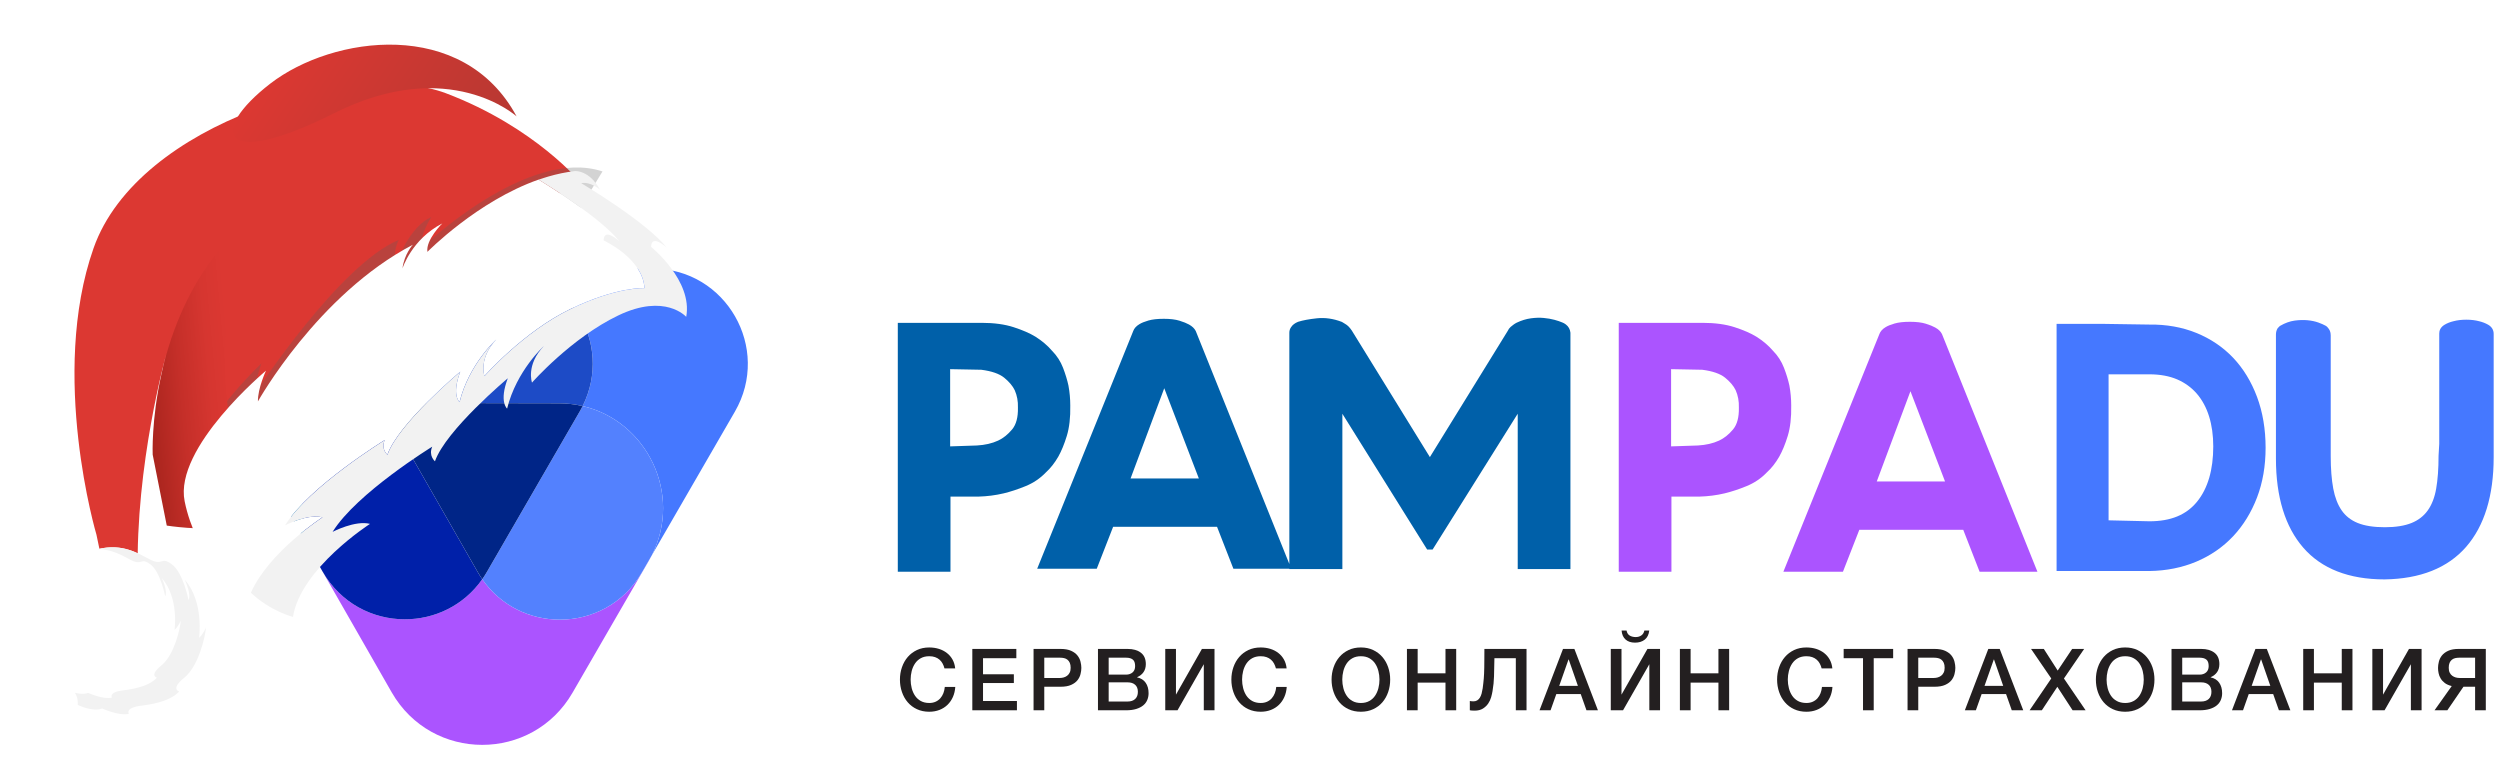 <svg width="224" height="68" viewBox="0 0 224 68" fill="none" xmlns="http://www.w3.org/2000/svg">
<path fill-rule="evenodd" clip-rule="evenodd" d="M91.206 36.53C91.226 37.383 91.05 38.035 90.691 38.469C90.308 38.929 89.886 39.268 89.433 39.476C88.893 39.728 88.251 39.875 87.534 39.915L85.133 39.996V33.076L87.927 33.131C88.849 33.249 89.537 33.487 89.973 33.84C90.42 34.204 90.741 34.585 90.922 34.967C91.129 35.44 91.226 35.959 91.206 36.511V36.52V36.53ZM95.896 36.335C95.896 35.735 95.842 35.135 95.732 34.542C95.625 34.048 95.463 33.516 95.25 32.959C95.028 32.38 94.691 31.86 94.247 31.413C93.856 30.955 93.361 30.536 92.772 30.164C92.274 29.86 91.62 29.575 90.83 29.319C90.032 29.058 89.063 28.926 87.951 28.926H80.443V51.225H85.163V44.495H87.679C88.447 44.474 89.205 44.376 89.932 44.204C90.546 44.055 91.203 43.84 91.882 43.562C92.584 43.278 93.196 42.864 93.704 42.335C94.121 41.959 94.497 41.481 94.824 40.914C95.105 40.413 95.361 39.791 95.584 39.063C95.812 38.324 95.918 37.405 95.896 36.335Z" fill="#0060A9"/>
<path fill-rule="evenodd" clip-rule="evenodd" d="M107.417 42.871H101.299L104.317 34.786L107.417 42.871ZM140.709 29.805C140.679 29.504 140.537 29.251 140.297 29.07C140.19 28.991 140.094 28.934 140.002 28.901C139.802 28.814 139.559 28.731 139.278 28.655C138.99 28.577 138.668 28.521 138.318 28.489C137.964 28.455 137.577 28.466 137.167 28.521C136.749 28.578 136.322 28.709 135.893 28.913C135.792 28.964 135.693 29.026 135.599 29.096C135.526 29.147 135.442 29.212 135.354 29.29C135.24 29.391 135.151 29.513 135.089 29.654L128.117 40.955L121.125 29.622C121.03 29.48 120.932 29.358 120.833 29.257C120.734 29.158 120.631 29.08 120.527 29.022C120.436 28.956 120.343 28.899 120.249 28.852L120.219 28.838C119.464 28.549 118.715 28.442 117.989 28.52C117.283 28.597 116.736 28.699 116.317 28.831L116.294 28.84C116.165 28.892 116.047 28.957 115.943 29.035C115.846 29.102 115.758 29.196 115.673 29.325C115.574 29.473 115.525 29.636 115.525 29.807V50.534L107.149 29.682L107.138 29.657C107.024 29.429 106.82 29.234 106.533 29.076C106.326 28.961 106.051 28.85 105.692 28.738C105.327 28.623 104.852 28.565 104.282 28.565C103.704 28.565 103.251 28.615 102.895 28.719C102.54 28.822 102.273 28.932 102.083 29.051C101.81 29.215 101.626 29.419 101.541 29.651L92.931 50.959H98.269L99.736 47.202H109.047L110.512 50.959H115.525V50.989H120.276V37.073L127.871 49.237H128.363L135.988 37.069V50.989H140.711V29.839L140.709 29.805Z" fill="#0060A9"/>
<path fill-rule="evenodd" clip-rule="evenodd" d="M155.803 36.53C155.821 37.383 155.647 38.035 155.287 38.469C154.905 38.929 154.482 39.268 154.03 39.476C153.489 39.728 152.847 39.875 152.13 39.915L149.73 39.996V33.076L152.524 33.131C153.446 33.249 154.134 33.488 154.568 33.84C155.017 34.204 155.337 34.585 155.518 34.967C155.726 35.44 155.821 35.959 155.803 36.511V36.52V36.53ZM160.493 36.336C160.493 35.735 160.439 35.135 160.329 34.542C160.222 34.049 160.06 33.516 159.846 32.96C159.623 32.38 159.287 31.86 158.844 31.413C158.451 30.955 157.957 30.536 157.369 30.165C156.871 29.86 156.217 29.575 155.427 29.319C154.628 29.058 153.659 28.926 152.547 28.926H145.04V51.225H149.76V44.495H152.276C153.044 44.474 153.801 44.377 154.529 44.204C155.143 44.055 155.8 43.84 156.478 43.562C157.18 43.278 157.793 42.864 158.301 42.335C158.718 41.959 159.094 41.481 159.42 40.914C159.702 40.413 159.958 39.791 160.181 39.063C160.409 38.324 160.513 37.405 160.493 36.336Z" fill="#AB54FF"/>
<path fill-rule="evenodd" clip-rule="evenodd" d="M174.275 43.139H168.158L171.176 35.053L174.275 43.139ZM174.008 29.95L173.997 29.924C173.883 29.697 173.679 29.501 173.393 29.345C173.185 29.228 172.909 29.117 172.551 29.005C172.186 28.89 171.712 28.833 171.141 28.833C170.563 28.833 170.11 28.883 169.753 28.987C169.399 29.089 169.132 29.199 168.942 29.318C168.669 29.482 168.486 29.687 168.399 29.918L159.791 51.226H165.128L166.595 47.469H175.906L177.372 51.226H182.553L174.008 29.95Z" fill="#AB54FF"/>
<path fill-rule="evenodd" clip-rule="evenodd" d="M198.308 39.998C198.308 42.1 197.821 43.766 196.856 44.952C195.894 46.133 194.5 46.707 192.593 46.707L188.929 46.621V33.539H192.589C193.536 33.539 194.374 33.693 195.079 33.996C195.776 34.299 196.37 34.732 196.845 35.285C197.322 35.842 197.689 36.523 197.934 37.31C198.183 38.11 198.308 39.014 198.308 39.998ZM200.083 32.05C199.17 31.091 198.06 30.343 196.785 29.827C195.512 29.312 194.099 29.062 192.595 29.082L188.597 29.021H184.27V51.163H188.597H192.594C194.106 51.142 195.517 50.859 196.789 50.324C198.063 49.786 199.172 49.022 200.084 48.053C200.994 47.086 201.716 45.917 202.228 44.578C202.74 43.242 202.998 41.743 202.998 40.123C202.998 38.462 202.74 36.928 202.229 35.56C201.716 34.189 200.994 33.008 200.083 32.05Z" fill="#4578FF"/>
<path fill-rule="evenodd" clip-rule="evenodd" d="M222.938 29.095C222.692 28.955 222.415 28.848 222.125 28.781C221.786 28.691 221.401 28.644 220.979 28.644C220.558 28.644 220.173 28.691 219.844 28.779C219.539 28.849 219.265 28.957 219.03 29.099C218.638 29.334 218.556 29.657 218.556 29.886V39.769L218.494 40.855V40.874C218.494 41.995 218.422 42.976 218.28 43.79C218.144 44.571 217.891 45.226 217.526 45.735C217.169 46.234 216.684 46.612 216.081 46.857C215.458 47.111 214.65 47.24 213.679 47.24C212.686 47.24 211.867 47.111 211.245 46.857C210.643 46.612 210.164 46.236 209.818 45.738C209.463 45.228 209.208 44.571 209.061 43.786C208.909 42.976 208.833 41.996 208.833 40.874V30.043C208.833 29.894 208.807 29.76 208.759 29.645C208.716 29.546 208.663 29.462 208.603 29.393C208.535 29.299 208.462 29.23 208.378 29.186C208.213 29.093 207.999 28.999 207.723 28.898C207.438 28.796 207.111 28.727 206.753 28.693C206.397 28.66 206.01 28.671 205.6 28.726C205.174 28.784 204.739 28.94 204.309 29.19L204.271 29.212L204.087 29.398L204.065 29.433C203.971 29.589 203.924 29.774 203.924 29.98V41.093C203.924 44.521 204.75 47.207 206.378 49.077C208.017 50.959 210.462 51.914 213.651 51.914C216.856 51.871 219.316 50.89 220.965 48.999C222.602 47.118 223.433 44.416 223.433 40.968V29.917C223.433 29.565 223.262 29.281 222.938 29.095Z" fill="#4578FF"/>
<mask id="mask0" mask-type="alpha" maskUnits="userSpaceOnUse" x="19" y="24" width="25" height="27">
<path fill-rule="evenodd" clip-rule="evenodd" d="M19.5 24H43.869V50.055H19.5V24Z" fill="white"/>
</mask>
<g mask="url(#mask0)">
<path fill-rule="evenodd" clip-rule="evenodd" d="M28.018 24C21.482 24 17.385 31.096 20.643 36.788L24.771 43.996L28.24 50.055C25.14 44.463 28.428 37.693 34.288 36.346C31.504 30.743 35.553 24.032 41.909 24.032H41.929L43.869 24.035L36.324 24.019L28.037 24H28.018Z" fill="#0060A9"/>
</g>
<path fill-rule="evenodd" clip-rule="evenodd" d="M58.404 49.751L57.525 51.271C55.885 54.104 53.026 55.521 50.168 55.521C47.528 55.521 44.888 54.312 43.211 51.898C41.529 54.292 38.901 55.489 36.274 55.489C33.403 55.489 30.533 54.062 28.898 51.206L28.239 50.054C28.261 50.094 28.283 50.135 28.306 50.173L31.701 56.1L35.093 62.029C36.892 65.169 40.049 66.74 43.209 66.74C46.352 66.74 49.497 65.183 51.3 62.064L54.718 56.15L58.139 50.24C58.233 50.078 58.321 49.914 58.404 49.751Z" fill="#AB54FF"/>
<path fill-rule="evenodd" clip-rule="evenodd" d="M34.287 36.347C28.428 37.693 25.139 44.462 28.239 50.055L28.898 51.205C30.533 54.061 33.403 55.49 36.274 55.49C38.901 55.49 41.529 54.292 43.211 51.897C43.064 51.687 42.926 51.468 42.794 51.239L38.666 44.028L34.537 36.815C34.447 36.66 34.364 36.504 34.287 36.347Z" fill="#0020A9"/>
<path fill-rule="evenodd" clip-rule="evenodd" d="M43.869 24.035L44.609 24.037C50.977 24.052 55.008 30.785 52.205 36.382C57.937 37.715 61.189 44.239 58.404 49.75L61.685 44.077L65.846 36.883C69.131 31.202 65.053 24.082 58.507 24.066L50.217 24.049L43.869 24.035Z" fill="#4578FF"/>
<path fill-rule="evenodd" clip-rule="evenodd" d="M41.909 24.032C35.553 24.032 31.504 30.744 34.288 36.346C34.966 36.191 35.679 36.108 36.422 36.108H36.443L43.254 36.123L50.066 36.137C50.809 36.139 51.524 36.224 52.205 36.383C55.008 30.785 50.977 24.052 44.609 24.037L43.869 24.035L41.929 24.032H41.909Z" fill="#1D4BC6"/>
<path fill-rule="evenodd" clip-rule="evenodd" d="M52.204 36.382C52.126 36.542 52.04 36.699 51.95 36.856L47.791 44.047L43.631 51.239C43.499 51.468 43.359 51.688 43.211 51.898C44.888 54.313 47.528 55.521 50.169 55.521C53.026 55.521 55.885 54.105 57.526 51.271L58.404 49.75C61.188 44.239 57.937 37.715 52.204 36.382Z" fill="#5381FE"/>
<path fill-rule="evenodd" clip-rule="evenodd" d="M36.422 36.108C35.679 36.108 34.966 36.191 34.288 36.346C34.365 36.504 34.448 36.66 34.537 36.815L38.666 44.028L42.794 51.239C42.926 51.468 43.065 51.687 43.21 51.897C43.358 51.687 43.499 51.468 43.63 51.239L47.79 44.046L51.95 36.855C52.039 36.699 52.125 36.541 52.204 36.383C51.524 36.224 50.809 36.139 50.066 36.137L43.253 36.123L36.443 36.108H36.422Z" fill="#002587"/>
<path fill-rule="evenodd" clip-rule="evenodd" d="M84.625 59.891C84.585 59.732 84.529 59.587 84.456 59.453C84.385 59.318 84.293 59.204 84.18 59.106C84.068 59.008 83.936 58.933 83.785 58.879C83.634 58.824 83.459 58.798 83.259 58.798C82.968 58.798 82.716 58.857 82.503 58.975C82.291 59.093 82.118 59.251 81.986 59.449C81.853 59.646 81.754 59.87 81.689 60.122C81.626 60.373 81.593 60.63 81.593 60.892C81.593 61.154 81.626 61.411 81.689 61.662C81.754 61.914 81.853 62.139 81.986 62.337C82.118 62.533 82.291 62.692 82.503 62.81C82.716 62.928 82.968 62.987 83.259 62.987C83.475 62.987 83.664 62.949 83.826 62.876C83.992 62.802 84.133 62.699 84.25 62.568C84.367 62.436 84.459 62.284 84.527 62.11C84.594 61.934 84.636 61.747 84.655 61.547H85.593C85.571 61.876 85.501 62.176 85.381 62.448C85.261 62.719 85.099 62.955 84.895 63.153C84.69 63.351 84.45 63.503 84.174 63.61C83.897 63.718 83.591 63.772 83.259 63.772C82.85 63.772 82.484 63.696 82.159 63.544C81.833 63.395 81.559 63.187 81.334 62.925C81.107 62.664 80.936 62.358 80.816 62.009C80.694 61.659 80.634 61.288 80.634 60.892C80.634 60.503 80.694 60.133 80.816 59.783C80.936 59.435 81.107 59.13 81.334 58.867C81.559 58.605 81.833 58.399 82.159 58.243C82.484 58.09 82.85 58.013 83.259 58.013C83.567 58.013 83.855 58.055 84.126 58.139C84.398 58.224 84.636 58.348 84.843 58.51C85.052 58.671 85.218 58.867 85.347 59.098C85.475 59.329 85.555 59.593 85.585 59.891H84.625Z" fill="#231F20"/>
<path fill-rule="evenodd" clip-rule="evenodd" d="M87.12 58.144H91.064V58.975H88.079V60.415H90.841V61.2H88.079V62.81H91.117V63.641H87.12V58.144Z" fill="#231F20"/>
<path fill-rule="evenodd" clip-rule="evenodd" d="M93.567 60.746H94.971C95.078 60.746 95.188 60.73 95.301 60.7C95.413 60.669 95.517 60.62 95.611 60.55C95.705 60.481 95.782 60.389 95.84 60.272C95.901 60.157 95.93 60.013 95.93 59.838C95.93 59.658 95.905 59.509 95.853 59.391C95.802 59.272 95.732 59.179 95.645 59.111C95.557 59.04 95.46 58.993 95.346 58.968C95.234 58.941 95.112 58.929 94.986 58.929H93.567V60.746ZM92.607 58.144H95.025C95.413 58.144 95.73 58.201 95.975 58.313C96.222 58.426 96.41 58.567 96.543 58.737C96.676 58.906 96.768 59.091 96.815 59.291C96.864 59.49 96.889 59.675 96.889 59.846C96.889 60.015 96.864 60.199 96.815 60.397C96.768 60.593 96.676 60.777 96.543 60.947C96.41 61.116 96.222 61.256 95.975 61.366C95.73 61.477 95.413 61.532 95.025 61.532H93.567V63.642H92.607V58.144Z" fill="#231F20"/>
<path fill-rule="evenodd" clip-rule="evenodd" d="M99.337 62.856H101.033C101.323 62.856 101.551 62.78 101.711 62.629C101.873 62.478 101.954 62.263 101.954 61.986C101.954 61.714 101.873 61.504 101.711 61.359C101.551 61.212 101.323 61.138 101.033 61.138H99.337V62.856ZM99.337 60.446H100.902C101.131 60.446 101.323 60.38 101.478 60.249C101.63 60.119 101.707 59.93 101.707 59.684C101.707 59.407 101.639 59.212 101.5 59.099C101.363 58.985 101.163 58.929 100.902 58.929H99.337V60.446ZM98.378 58.144H101.039C101.532 58.144 101.925 58.256 102.221 58.481C102.518 58.708 102.666 59.05 102.666 59.507C102.666 59.784 102.598 60.022 102.463 60.219C102.329 60.416 102.136 60.569 101.885 60.677V60.693C102.221 60.765 102.478 60.925 102.651 61.174C102.825 61.422 102.913 61.734 102.913 62.109C102.913 62.325 102.875 62.526 102.797 62.713C102.72 62.901 102.6 63.062 102.437 63.199C102.273 63.336 102.062 63.443 101.808 63.522C101.551 63.602 101.247 63.642 100.894 63.642H98.378V58.144Z" fill="#231F20"/>
<path fill-rule="evenodd" clip-rule="evenodd" d="M104.407 58.144H105.366V62.24L107.692 58.144H108.82V63.641H107.86V59.514L105.506 63.641H104.407V58.144Z" fill="#231F20"/>
<path fill-rule="evenodd" clip-rule="evenodd" d="M114.323 59.891C114.282 59.732 114.226 59.587 114.154 59.453C114.083 59.318 113.991 59.204 113.878 59.106C113.766 59.008 113.633 58.933 113.483 58.879C113.332 58.824 113.156 58.798 112.957 58.798C112.665 58.798 112.413 58.857 112.2 58.975C111.989 59.093 111.816 59.251 111.683 59.449C111.55 59.646 111.452 59.87 111.387 60.122C111.323 60.373 111.291 60.63 111.291 60.892C111.291 61.154 111.323 61.411 111.387 61.662C111.452 61.914 111.55 62.139 111.683 62.337C111.816 62.533 111.989 62.692 112.2 62.81C112.413 62.928 112.665 62.987 112.957 62.987C113.173 62.987 113.361 62.949 113.524 62.876C113.689 62.802 113.831 62.699 113.948 62.568C114.064 62.436 114.156 62.284 114.224 62.11C114.291 61.934 114.334 61.747 114.352 61.547H115.291C115.269 61.876 115.199 62.176 115.078 62.448C114.959 62.719 114.796 62.955 114.592 63.153C114.387 63.351 114.147 63.503 113.871 63.61C113.595 63.718 113.289 63.772 112.957 63.772C112.548 63.772 112.182 63.696 111.856 63.544C111.531 63.395 111.257 63.187 111.032 62.925C110.805 62.664 110.634 62.358 110.513 62.009C110.392 61.659 110.331 61.288 110.331 60.892C110.331 60.503 110.392 60.133 110.513 59.783C110.634 59.435 110.805 59.13 111.032 58.867C111.257 58.605 111.531 58.399 111.856 58.243C112.182 58.09 112.548 58.013 112.957 58.013C113.265 58.013 113.552 58.055 113.824 58.139C114.096 58.224 114.334 58.348 114.541 58.51C114.749 58.671 114.916 58.867 115.044 59.098C115.172 59.329 115.252 59.593 115.282 59.891H114.323Z" fill="#231F20"/>
<path fill-rule="evenodd" clip-rule="evenodd" d="M121.934 58.798C121.643 58.798 121.391 58.857 121.179 58.975C120.966 59.094 120.793 59.251 120.661 59.449C120.528 59.646 120.429 59.871 120.365 60.122C120.301 60.374 120.268 60.63 120.268 60.892C120.268 61.155 120.301 61.411 120.365 61.662C120.429 61.914 120.528 62.138 120.661 62.336C120.793 62.533 120.966 62.692 121.179 62.809C121.391 62.928 121.643 62.988 121.934 62.988C122.226 62.988 122.478 62.928 122.69 62.809C122.902 62.692 123.076 62.533 123.208 62.336C123.341 62.138 123.44 61.914 123.504 61.662C123.568 61.411 123.601 61.155 123.601 60.892C123.601 60.63 123.568 60.374 123.504 60.122C123.44 59.871 123.341 59.646 123.208 59.449C123.076 59.251 122.902 59.094 122.69 58.975C122.478 58.857 122.226 58.798 121.934 58.798ZM121.934 58.012C122.343 58.012 122.712 58.089 123.035 58.243C123.361 58.398 123.637 58.605 123.862 58.867C124.086 59.13 124.26 59.435 124.379 59.783C124.5 60.133 124.56 60.503 124.56 60.892C124.56 61.288 124.5 61.66 124.379 62.009C124.26 62.357 124.086 62.664 123.862 62.925C123.637 63.187 123.361 63.395 123.035 63.544C122.712 63.696 122.343 63.772 121.934 63.772C121.525 63.772 121.159 63.696 120.834 63.544C120.508 63.395 120.234 63.187 120.009 62.925C119.782 62.664 119.611 62.357 119.491 62.009C119.369 61.66 119.309 61.288 119.309 60.892C119.309 60.503 119.369 60.133 119.491 59.783C119.611 59.435 119.782 59.13 120.009 58.867C120.234 58.605 120.508 58.398 120.834 58.243C121.159 58.089 121.525 58.012 121.934 58.012Z" fill="#231F20"/>
<path fill-rule="evenodd" clip-rule="evenodd" d="M126.062 58.144H127.022V60.33H129.516V58.144H130.475V63.641H129.516V61.162H127.022V63.641H126.062V58.144Z" fill="#231F20"/>
<path fill-rule="evenodd" clip-rule="evenodd" d="M132.011 62.841C132.143 62.841 132.257 62.813 132.353 62.757C132.447 62.699 132.527 62.619 132.595 62.513C132.662 62.408 132.713 62.285 132.752 62.144C132.79 62.002 132.822 61.848 132.848 61.677C132.867 61.508 132.887 61.353 132.905 61.212C132.923 61.071 132.938 60.931 132.947 60.789C132.957 60.648 132.966 60.498 132.974 60.343C132.983 60.186 132.987 60.004 132.99 59.799C132.992 59.594 132.995 59.358 132.997 59.091C132.999 58.824 133.002 58.508 133.002 58.143H136.777V63.642H135.818V58.975H133.9C133.889 59.315 133.882 59.614 133.88 59.877C133.878 60.139 133.871 60.38 133.864 60.604C133.857 60.827 133.844 61.043 133.822 61.251C133.801 61.459 133.77 61.683 133.73 61.925C133.704 62.084 133.664 62.265 133.608 62.467C133.55 62.671 133.462 62.86 133.343 63.037C133.222 63.214 133.064 63.365 132.871 63.488C132.676 63.61 132.428 63.673 132.126 63.673C132.03 63.673 131.948 63.669 131.885 63.665C131.82 63.66 131.759 63.652 131.696 63.642V62.81C131.759 62.819 131.811 62.828 131.858 62.832C131.903 62.838 131.955 62.841 132.011 62.841Z" fill="#231F20"/>
<path fill-rule="evenodd" clip-rule="evenodd" d="M139.706 61.454H141.38L140.558 59.091H140.537L139.706 61.454ZM140.045 58.143H141.065L143.174 63.641H142.147L141.633 62.186H139.447L138.931 63.641H137.942L140.045 58.143Z" fill="#231F20"/>
<path fill-rule="evenodd" clip-rule="evenodd" d="M145.739 56.496C145.78 56.711 145.877 56.863 146.027 56.95C146.178 57.037 146.356 57.081 146.559 57.081C146.755 57.081 146.921 57.032 147.063 56.934C147.204 56.838 147.294 56.691 147.335 56.496H147.773C147.73 56.86 147.598 57.133 147.369 57.312C147.142 57.491 146.853 57.581 146.499 57.581C146.146 57.581 145.863 57.489 145.654 57.304C145.444 57.119 145.324 56.85 145.294 56.496H145.739ZM144.326 58.143H145.286V62.24L147.611 58.143H148.739V63.641H147.78V59.514L145.425 63.641H144.326V58.143Z" fill="#231F20"/>
<path fill-rule="evenodd" clip-rule="evenodd" d="M150.519 58.144H151.478V60.33H153.972V58.144H154.931V63.641H153.972V61.162H151.478V63.641H150.519V58.144Z" fill="#231F20"/>
<path fill-rule="evenodd" clip-rule="evenodd" d="M163.219 59.891C163.179 59.732 163.123 59.587 163.051 59.453C162.979 59.318 162.887 59.204 162.774 59.106C162.663 59.008 162.53 58.933 162.38 58.879C162.228 58.824 162.053 58.798 161.854 58.798C161.562 58.798 161.31 58.857 161.097 58.975C160.886 59.093 160.712 59.251 160.58 59.449C160.447 59.646 160.348 59.87 160.284 60.122C160.22 60.373 160.187 60.63 160.187 60.892C160.187 61.154 160.22 61.411 160.284 61.662C160.348 61.914 160.447 62.139 160.58 62.337C160.712 62.533 160.886 62.692 161.097 62.81C161.31 62.928 161.562 62.987 161.854 62.987C162.07 62.987 162.258 62.949 162.42 62.876C162.586 62.802 162.727 62.699 162.845 62.568C162.961 62.436 163.053 62.284 163.121 62.11C163.188 61.934 163.23 61.747 163.249 61.547H164.187C164.166 61.876 164.095 62.176 163.975 62.448C163.855 62.719 163.693 62.955 163.489 63.153C163.284 63.351 163.044 63.503 162.768 63.61C162.492 63.718 162.186 63.772 161.854 63.772C161.445 63.772 161.079 63.696 160.753 63.544C160.427 63.395 160.153 63.187 159.929 62.925C159.702 62.664 159.531 62.358 159.41 62.009C159.288 61.659 159.228 61.288 159.228 60.892C159.228 60.503 159.288 60.133 159.41 59.783C159.531 59.435 159.702 59.13 159.929 58.867C160.153 58.605 160.427 58.399 160.753 58.243C161.079 58.09 161.445 58.013 161.854 58.013C162.162 58.013 162.449 58.055 162.721 58.139C162.993 58.224 163.23 58.348 163.438 58.51C163.646 58.671 163.813 58.867 163.941 59.098C164.069 59.329 164.149 59.593 164.179 59.891H163.219Z" fill="#231F20"/>
<path fill-rule="evenodd" clip-rule="evenodd" d="M165.192 58.144H169.626V58.975H167.885V63.641H166.926V58.975H165.192V58.144Z" fill="#231F20"/>
<path fill-rule="evenodd" clip-rule="evenodd" d="M171.876 60.746H173.281C173.388 60.746 173.498 60.73 173.61 60.7C173.722 60.669 173.826 60.62 173.921 60.55C174.015 60.481 174.092 60.389 174.15 60.272C174.21 60.157 174.24 60.013 174.24 59.838C174.24 59.658 174.215 59.509 174.163 59.391C174.111 59.272 174.041 59.179 173.955 59.111C173.867 59.04 173.769 58.993 173.655 58.968C173.544 58.941 173.422 58.929 173.296 58.929H171.876V60.746ZM170.917 58.144H173.334C173.722 58.144 174.039 58.201 174.285 58.313C174.531 58.426 174.72 58.567 174.853 58.737C174.985 58.906 175.077 59.091 175.124 59.291C175.174 59.49 175.199 59.675 175.199 59.846C175.199 60.015 175.174 60.199 175.124 60.397C175.077 60.593 174.985 60.777 174.853 60.947C174.72 61.116 174.531 61.256 174.285 61.366C174.039 61.477 173.722 61.532 173.334 61.532H171.876V63.642H170.917V58.144Z" fill="#231F20"/>
<path fill-rule="evenodd" clip-rule="evenodd" d="M177.813 61.454H179.487L178.665 59.091H178.644L177.813 61.454ZM178.152 58.143H179.173L181.282 63.641H180.255L179.741 62.186H177.555L177.038 63.641H176.05L178.152 58.143Z" fill="#231F20"/>
<path fill-rule="evenodd" clip-rule="evenodd" d="M181.982 58.144H183.126L184.37 60.084L185.665 58.144H186.74L184.929 60.792L186.87 63.641H185.704L184.337 61.539L182.95 63.641H181.852L183.793 60.792L181.982 58.144Z" fill="#231F20"/>
<path fill-rule="evenodd" clip-rule="evenodd" d="M190.416 58.798C190.122 58.798 189.872 58.857 189.661 58.975C189.446 59.094 189.275 59.251 189.142 59.449C189.01 59.646 188.911 59.871 188.846 60.122C188.783 60.374 188.75 60.63 188.75 60.892C188.75 61.155 188.783 61.411 188.846 61.662C188.911 61.914 189.01 62.138 189.142 62.336C189.275 62.533 189.446 62.692 189.661 62.809C189.872 62.928 190.122 62.988 190.416 62.988C190.708 62.988 190.96 62.928 191.171 62.809C191.384 62.692 191.555 62.533 191.69 62.336C191.823 62.138 191.921 61.914 191.986 61.662C192.047 61.411 192.08 61.155 192.08 60.892C192.08 60.63 192.047 60.374 191.986 60.122C191.921 59.871 191.823 59.646 191.69 59.449C191.555 59.251 191.384 59.094 191.171 58.975C190.96 58.857 190.708 58.798 190.416 58.798ZM190.416 58.012C190.825 58.012 191.191 58.089 191.517 58.243C191.842 58.398 192.116 58.605 192.341 58.867C192.566 59.13 192.739 59.435 192.86 59.783C192.979 60.133 193.039 60.503 193.039 60.892C193.039 61.288 192.979 61.66 192.86 62.009C192.739 62.357 192.566 62.664 192.341 62.925C192.116 63.187 191.842 63.395 191.517 63.544C191.191 63.696 190.825 63.772 190.416 63.772C190.005 63.772 189.639 63.696 189.313 63.544C188.99 63.395 188.714 63.187 188.489 62.925C188.264 62.664 188.091 62.357 187.971 62.009C187.851 61.66 187.791 61.288 187.791 60.892C187.791 60.503 187.851 60.133 187.971 59.783C188.091 59.435 188.264 59.13 188.489 58.867C188.714 58.605 188.99 58.398 189.313 58.243C189.639 58.089 190.005 58.012 190.416 58.012Z" fill="#231F20"/>
<path fill-rule="evenodd" clip-rule="evenodd" d="M195.527 62.856H197.223C197.514 62.856 197.742 62.78 197.902 62.629C198.063 62.478 198.144 62.263 198.144 61.986C198.144 61.714 198.063 61.504 197.902 61.359C197.742 61.212 197.514 61.138 197.223 61.138H195.527V62.856ZM195.527 60.446H197.093C197.322 60.446 197.514 60.38 197.668 60.249C197.82 60.119 197.897 59.93 197.897 59.684C197.897 59.407 197.829 59.212 197.69 59.099C197.553 58.985 197.353 58.929 197.093 58.929H195.527V60.446ZM194.568 58.144H197.23C197.722 58.144 198.115 58.256 198.411 58.481C198.708 58.708 198.856 59.05 198.856 59.507C198.856 59.784 198.788 60.022 198.654 60.219C198.519 60.416 198.326 60.569 198.075 60.677V60.693C198.411 60.765 198.668 60.925 198.841 61.174C199.015 61.422 199.103 61.734 199.103 62.109C199.103 62.325 199.065 62.526 198.987 62.713C198.91 62.901 198.791 63.062 198.627 63.199C198.463 63.336 198.252 63.443 197.998 63.522C197.742 63.602 197.437 63.642 197.084 63.642H194.568V58.144Z" fill="#231F20"/>
<path fill-rule="evenodd" clip-rule="evenodd" d="M201.749 61.454H203.421L202.601 59.091H202.578L201.749 61.454ZM202.088 58.143H203.106L205.218 63.641H204.191L203.676 62.186H201.488L200.974 63.641H199.985L202.088 58.143Z" fill="#231F20"/>
<path fill-rule="evenodd" clip-rule="evenodd" d="M206.368 58.144H207.327V60.33H209.821V58.144H210.78V63.641H209.821V61.162H207.327V63.641H206.368V58.144Z" fill="#231F20"/>
<path fill-rule="evenodd" clip-rule="evenodd" d="M212.562 58.144H213.521V62.24L215.846 58.144H216.974V63.641H216.015V59.514L213.658 63.641H212.562V58.144Z" fill="#231F20"/>
<path fill-rule="evenodd" clip-rule="evenodd" d="M221.769 58.929H220.349C220.223 58.929 220.101 58.942 219.99 58.967C219.875 58.994 219.778 59.041 219.69 59.11C219.601 59.179 219.533 59.272 219.482 59.391C219.43 59.508 219.407 59.658 219.407 59.837C219.407 60.012 219.435 60.156 219.495 60.273C219.553 60.388 219.63 60.481 219.724 60.55C219.818 60.619 219.923 60.669 220.034 60.7C220.147 60.73 220.257 60.746 220.367 60.746H221.769V58.929ZM222.728 63.641H221.769V61.531H220.726L219.282 63.641H218.134L219.675 61.471C219.417 61.408 219.212 61.317 219.053 61.197C218.895 61.076 218.772 60.94 218.682 60.788C218.592 60.637 218.529 60.479 218.498 60.315C218.462 60.151 218.448 59.995 218.448 59.845C218.448 59.676 218.471 59.491 218.521 59.291C218.568 59.09 218.66 58.906 218.792 58.736C218.925 58.567 219.114 58.426 219.356 58.313C219.599 58.2 219.917 58.143 220.311 58.143H222.728V63.641Z" fill="#231F20"/>
<g filter="url(#filter0_d)">
<path d="M9.395 47.516L8.643 43.91C8.643 43.91 4.389 29.589 8.384 18.235C12.379 6.876 31.938 1.321 39.949 4.353C47.961 7.385 52.079 12.413 52.079 12.413C52.079 12.413 30.684 22.034 24.496 34.705L18.418 43.646C18.418 43.646 12.745 35.692 14.886 27.791C14.886 27.791 12.12 37.592 12.345 47.564C12.524 55.299 9.395 47.516 9.395 47.516Z" fill="#DC3832"/>
<path opacity="0.27" d="M16.234 40.992C16.187 40.83 15.822 36.008 23.425 28.554C23.425 28.554 22.754 30.427 22.975 31.064C22.975 31.064 30.421 19.691 35.733 17.493C35.733 17.493 35.087 18.695 35.563 19.481C35.563 19.481 36.647 16.34 38.657 15.436C38.657 15.436 37.484 17.195 37.876 18.134C37.876 18.134 47.26 9.135 53.983 11.36L48.751 19.959L30.914 30.638L18.924 40.852L16.234 40.992Z" fill="#5D5D5D"/>
<path d="M13.68 36.732C13.68 36.732 13.161 24.337 21.453 16.458C21.453 16.458 17.908 32.173 22.515 38.592C27.122 45.011 14.942 43.093 14.942 43.093L13.68 36.732Z" fill="url(#paint0_linear)"/>
<path d="M46.286 6.428C46.286 6.428 40.281 0.953 29.957 6.134C19.634 11.316 18.648 7.784 24.228 3.484C29.809 -0.82 41.505 -2.452 46.286 6.428Z" fill="url(#paint1_linear)"/>
<path d="M4.266 51.285C4.266 51.285 3.972 53.443 4.002 53.698C4.032 53.952 4.172 55.979 5.919 57.971C5.919 57.971 5.668 57.383 6.369 57.748C7.066 58.112 6.973 59.151 6.973 59.151C6.973 59.151 8.307 59.809 9.153 59.472C9.153 59.472 10.671 60.165 11.546 59.95C11.546 59.95 11.181 59.397 12.664 59.222C14.151 59.042 15.409 58.669 16.06 57.945C16.06 57.945 15.239 57.748 16.523 56.708C17.811 55.663 18.393 53.027 18.465 52.211C18.465 52.211 18.18 52.869 17.832 53.15C17.832 53.15 18.299 49.929 16.548 47.942C16.548 47.942 17.169 49.254 16.888 49.776C16.888 49.776 16.417 47.319 15.397 46.564C14.377 45.809 14.636 46.744 13.441 46.134C12.247 45.52 10.781 44.55 8.312 45.327C8.312 45.327 9.17 45.954 8.078 46.323C6.986 46.691 4.89 48.196 4.295 49.122C4.3 49.117 4.916 50.258 4.266 51.285Z" fill="white"/>
<path d="M28.89 42.352C27.573 42.005 25.537 43.067 25.537 43.067C27.696 39.588 34.467 35.433 34.467 35.433C34.109 36.245 34.709 36.745 34.709 36.745C35.682 33.955 41.237 29.304 41.237 29.304C40.434 31.414 41.173 32.024 41.173 32.024C42.015 28.62 44.467 26.417 44.467 26.417C42.843 28.111 43.404 29.695 43.404 29.695C43.404 29.695 46.928 25.689 51.135 23.675C55.343 21.657 57.744 21.815 57.744 21.815C57.591 19.13 54.081 17.537 54.081 17.537C54.106 16.322 55.492 17.612 55.492 17.612C53.923 15.651 49.639 12.944 48.258 12.092C42.767 14.014 38.296 18.568 38.296 18.568C38.134 17.485 39.63 16.019 39.63 16.019C36.876 17.445 36.06 20.055 36.06 20.055C36.226 18.744 36.991 17.928 36.991 17.928C28.453 22.398 23.11 31.967 23.11 31.967C23.089 30.787 23.833 29.212 23.833 29.212C23.833 29.212 15.575 36.096 16.544 40.913C17.513 45.73 21.155 49.319 21.155 49.319C20.331 47.849 20.688 46.827 20.688 46.827C21.21 47.762 21.835 48.508 22.477 49.104C24.113 45.41 28.89 42.352 28.89 42.352Z" fill="white"/>
<path d="M58.339 18.121C58.365 16.905 59.75 18.195 59.75 18.195C57.872 15.844 52.079 12.413 52.079 12.413C52.925 12.246 53.762 13.001 53.762 13.001C52.793 11.211 51.509 11.329 51.509 11.329C50.702 11.421 49.903 11.592 49.121 11.82C48.989 11.86 48.857 11.899 48.725 11.943C48.568 11.992 48.415 12.044 48.262 12.097C49.644 12.944 53.928 15.651 55.496 17.616C55.496 17.616 54.11 16.331 54.085 17.541C54.085 17.541 57.596 19.134 57.748 21.819C57.748 21.819 55.347 21.661 51.14 23.68C46.932 25.698 43.409 29.699 43.409 29.699C43.409 29.699 42.852 28.115 44.471 26.422C44.471 26.422 42.023 28.624 41.177 32.029C41.177 32.029 40.438 31.419 41.241 29.308C41.241 29.308 35.682 33.955 34.713 36.749C34.713 36.749 34.114 36.249 34.471 35.438C34.471 35.438 27.705 39.592 25.541 43.072C25.541 43.072 27.573 42.005 28.895 42.356C28.895 42.356 24.118 45.414 22.477 49.113C24.305 50.811 26.251 51.272 26.251 51.272C26.948 46.911 33.153 42.94 33.153 42.94C31.836 42.593 29.8 43.655 29.8 43.655C31.959 40.176 38.729 36.021 38.729 36.021C38.372 36.833 38.972 37.333 38.972 37.333C39.945 34.543 45.5 29.892 45.5 29.892C44.697 32.002 45.436 32.612 45.436 32.612C46.278 29.207 48.73 27.005 48.73 27.005C47.106 28.699 47.667 30.282 47.667 30.282C47.667 30.282 51.191 26.277 55.398 24.263C59.606 22.245 61.484 24.39 61.484 24.39C62.092 21.144 58.339 18.121 58.339 18.121Z" fill="#F2F2F2"/>
<path d="M17.836 53.149C17.836 53.149 18.304 49.929 16.553 47.941C16.553 47.941 17.173 49.253 16.893 49.775C16.893 49.775 16.421 47.319 15.401 46.564C14.381 45.809 14.64 46.744 13.446 46.134C12.324 45.559 10.964 44.664 8.758 45.204C10.046 45.213 10.951 45.779 11.729 46.178C12.796 46.726 12.562 45.893 13.471 46.564C14.381 47.235 14.802 49.429 14.802 49.429C15.052 48.964 14.495 47.792 14.495 47.792C16.055 49.565 15.639 52.439 15.639 52.439C15.949 52.188 16.204 51.605 16.204 51.605C16.14 52.329 15.617 54.685 14.47 55.615C13.322 56.545 14.058 56.721 14.058 56.721C13.476 57.366 12.354 57.699 11.027 57.857C9.701 58.015 10.029 58.506 10.029 58.506C9.247 58.699 7.895 58.081 7.895 58.081C7.542 58.221 7.092 58.169 6.714 58.072C7.024 58.524 6.969 59.16 6.969 59.16C6.969 59.16 8.303 59.818 9.149 59.48C9.149 59.48 10.666 60.173 11.542 59.959C11.542 59.959 11.176 59.406 12.659 59.23C14.147 59.05 15.405 58.677 16.055 57.953C16.055 57.953 15.235 57.756 16.519 56.716C17.806 55.672 18.389 53.035 18.461 52.219C18.469 52.21 18.185 52.868 17.836 53.149Z" fill="#F2F2F2"/>
</g>
<defs>
<filter id="filter0_d" x="0" y="0" width="65.551" height="68" filterUnits="userSpaceOnUse" color-interpolation-filters="sRGB">
<feFlood flood-opacity="0" result="BackgroundImageFix"/>
<feColorMatrix in="SourceAlpha" type="matrix" values="0 0 0 0 0 0 0 0 0 0 0 0 0 0 0 0 0 0 127 0"/>
<feOffset dy="4"/>
<feGaussianBlur stdDeviation="2"/>
<feColorMatrix type="matrix" values="0 0 0 0 0 0 0 0 0 0 0 0 0 0 0 0 0 0 0.08 0"/>
<feBlend mode="normal" in2="BackgroundImageFix" result="effect1_dropShadow"/>
<feBlend mode="normal" in="SourceGraphic" in2="effect1_dropShadow" result="shape"/>
</filter>
<linearGradient id="paint0_linear" x1="11.839" y1="30.743" x2="20.783" y2="29.928" gradientUnits="userSpaceOnUse">
<stop offset="0.007" stop-color="#9B1F18"/>
<stop offset="0.155" stop-color="#AA251E"/>
<stop offset="0.487" stop-color="#C52F29"/>
<stop offset="0.78" stop-color="#D63630"/>
<stop offset="1" stop-color="#DC3832"/>
</linearGradient>
<linearGradient id="paint1_linear" x1="41.263" y1="11.943" x2="24.817" y2="1.043" gradientUnits="userSpaceOnUse">
<stop offset="0.002" stop-color="#B93832"/>
<stop offset="1" stop-color="#DC3832"/>
</linearGradient>
</defs>
</svg>
